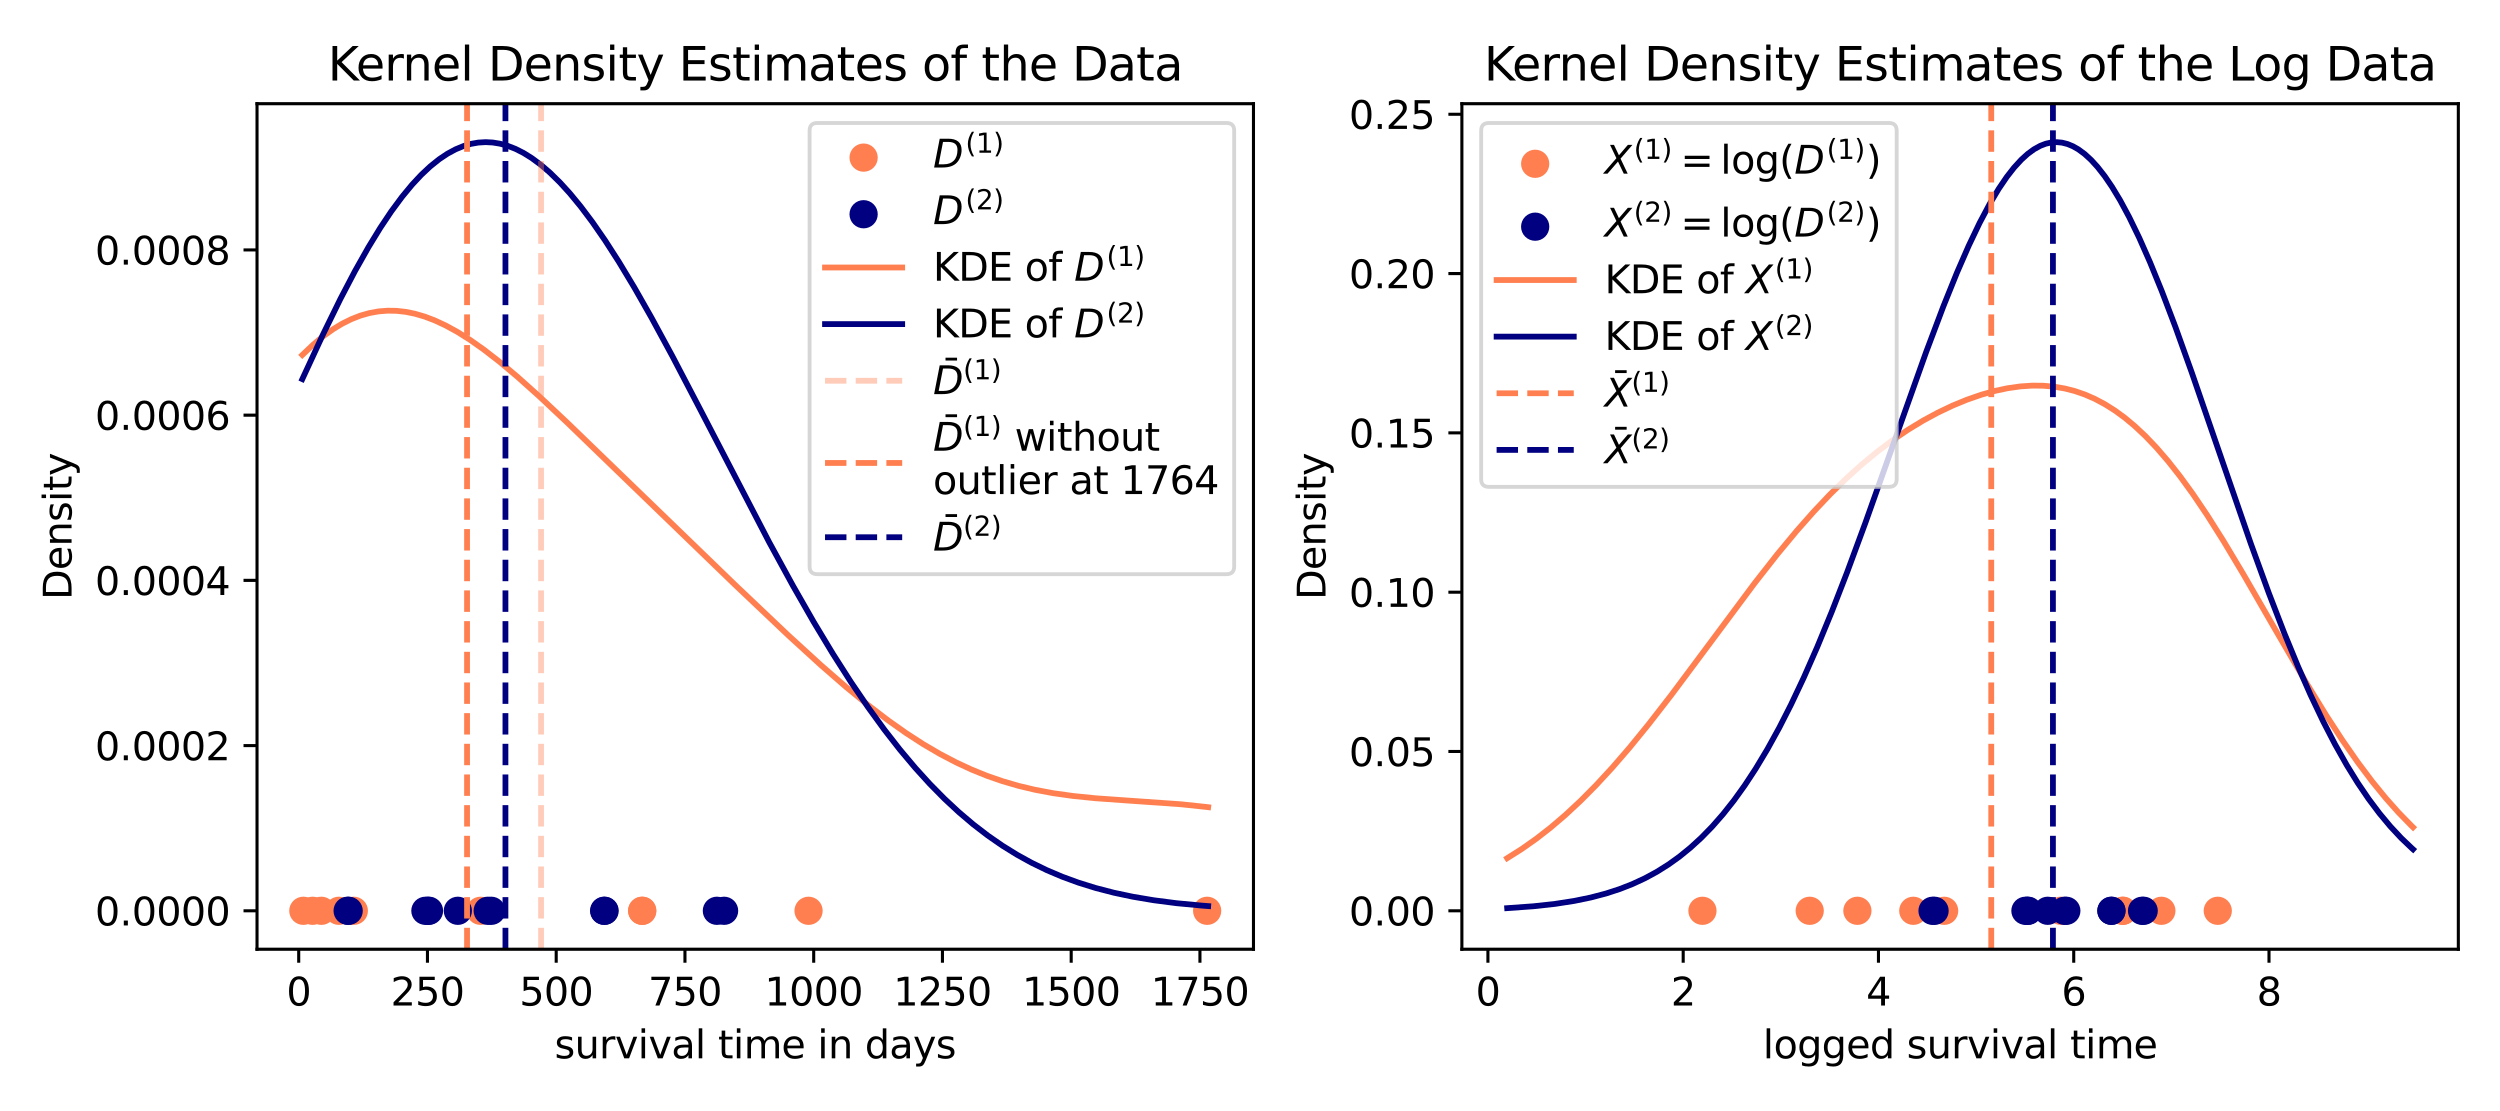<?xml version="1.0" encoding="utf-8" standalone="no"?>
<!DOCTYPE svg PUBLIC "-//W3C//DTD SVG 1.1//EN"
  "http://www.w3.org/Graphics/SVG/1.1/DTD/svg11.dtd">
<svg xmlns:xlink="http://www.w3.org/1999/xlink" width="648pt" height="288pt" viewBox="0 0 648 288" xmlns="http://www.w3.org/2000/svg" version="1.1">
 <defs>
  <style type="text/css">*{stroke-linejoin: round; stroke-linecap: butt}</style>
 </defs>
 <g id="figure_1">
  <g id="patch_1">
   <path d="M 0 288 
L 648 288 
L 648 0 
L 0 0 
z
" style="fill: #ffffff"/>
  </g>
  <g id="axes_1">
   <g id="patch_2">
    <path d="M 66.62 246.04 
L 324.9 246.04 
L 324.9 26.88 
L 66.62 26.88 
z
" style="fill: #ffffff"/>
   </g>
   <g id="PathCollection_1">
    <defs>
     <path id="mff975edbc4" d="M 0 3.162 
C 0.839 3.162 1.643 2.829 2.236 2.236 
C 2.829 1.643 3.162 0.839 3.162 0 
C 3.162 -0.839 2.829 -1.643 2.236 -2.236 
C 1.643 -2.829 0.839 -3.162 0 -3.162 
C -0.839 -3.162 -1.643 -2.829 -2.236 -2.236 
C -2.829 -1.643 -3.162 -0.839 -3.162 0 
C -3.162 0.839 -2.829 1.643 -2.236 2.236 
C -1.643 2.829 -0.839 3.162 0 3.162 
z
" style="stroke: #ff7f50"/>
    </defs>
    <g clip-path="url(#p55f54af05e)">
     <use xlink:href="#mff975edbc4" x="91.708" y="236.078" style="fill: #ff7f50; stroke: #ff7f50"/>
     <use xlink:href="#mff975edbc4" x="124.546" y="236.078" style="fill: #ff7f50; stroke: #ff7f50"/>
     <use xlink:href="#mff975edbc4" x="312.893" y="236.078" style="fill: #ff7f50; stroke: #ff7f50"/>
     <use xlink:href="#mff975edbc4" x="166.46" y="236.078" style="fill: #ff7f50; stroke: #ff7f50"/>
     <use xlink:href="#mff975edbc4" x="209.576" y="236.078" style="fill: #ff7f50; stroke: #ff7f50"/>
     <use xlink:href="#mff975edbc4" x="87.837" y="236.078" style="fill: #ff7f50; stroke: #ff7f50"/>
     <use xlink:href="#mff975edbc4" x="166.46" y="236.078" style="fill: #ff7f50; stroke: #ff7f50"/>
     <use xlink:href="#mff975edbc4" x="83.299" y="236.078" style="fill: #ff7f50; stroke: #ff7f50"/>
     <use xlink:href="#mff975edbc4" x="78.627" y="236.078" style="fill: #ff7f50; stroke: #ff7f50"/>
     <use xlink:href="#mff975edbc4" x="81.03" y="236.078" style="fill: #ff7f50; stroke: #ff7f50"/>
    </g>
   </g>
   <g id="PathCollection_2">
    <defs>
     <path id="m55a1bfccb7" d="M 0 3.162 
C 0.839 3.162 1.643 2.829 2.236 2.236 
C 2.829 1.643 3.162 0.839 3.162 0 
C 3.162 -0.839 2.829 -1.643 2.236 -2.236 
C 1.643 -2.829 0.839 -3.162 0 -3.162 
C -0.839 -3.162 -1.643 -2.829 -2.236 -2.236 
C -2.829 -1.643 -3.162 -0.839 -3.162 0 
C -3.162 0.839 -2.829 1.643 -2.236 2.236 
C -1.643 2.829 -0.839 3.162 0 3.162 
z
" style="stroke: #000080"/>
    </defs>
    <g clip-path="url(#p55f54af05e)">
     <use xlink:href="#m55a1bfccb7" x="127.349" y="236.078" style="fill: #000080; stroke: #000080"/>
     <use xlink:href="#m55a1bfccb7" x="111.197" y="236.078" style="fill: #000080; stroke: #000080"/>
     <use xlink:href="#m55a1bfccb7" x="185.815" y="236.078" style="fill: #000080; stroke: #000080"/>
     <use xlink:href="#m55a1bfccb7" x="110.263" y="236.078" style="fill: #000080; stroke: #000080"/>
     <use xlink:href="#m55a1bfccb7" x="90.107" y="236.078" style="fill: #000080; stroke: #000080"/>
     <use xlink:href="#m55a1bfccb7" x="126.415" y="236.078" style="fill: #000080; stroke: #000080"/>
     <use xlink:href="#m55a1bfccb7" x="110.93" y="236.078" style="fill: #000080; stroke: #000080"/>
     <use xlink:href="#m55a1bfccb7" x="118.672" y="236.078" style="fill: #000080; stroke: #000080"/>
     <use xlink:href="#m55a1bfccb7" x="156.716" y="236.078" style="fill: #000080; stroke: #000080"/>
     <use xlink:href="#m55a1bfccb7" x="187.684" y="236.078" style="fill: #000080; stroke: #000080"/>
     <use xlink:href="#m55a1bfccb7" x="156.582" y="236.078" style="fill: #000080; stroke: #000080"/>
     <use xlink:href="#m55a1bfccb7" x="90.374" y="236.078" style="fill: #000080; stroke: #000080"/>
    </g>
   </g>
   <g id="matplotlib.axis_1">
    <g id="xtick_1">
     <g id="line2d_1">
      <defs>
       <path id="m313bff20f0" d="M 0 0 
L 0 3.5 
" style="stroke: #000000; stroke-width: 0.8"/>
      </defs>
      <g>
       <use xlink:href="#m313bff20f0" x="77.426" y="246.04" style="stroke: #000000; stroke-width: 0.8"/>
      </g>
     </g>
     <g id="text_1">
      <!-- 0 -->
      <g transform="translate(74.244 260.638)scale(0.1 -0.1)">
       <defs>
        <path id="DejaVuSans-30" d="M 2034 4250 
Q 1547 4250 1301 3770 
Q 1056 3291 1056 2328 
Q 1056 1369 1301 889 
Q 1547 409 2034 409 
Q 2525 409 2770 889 
Q 3016 1369 3016 2328 
Q 3016 3291 2770 3770 
Q 2525 4250 2034 4250 
z
M 2034 4750 
Q 2819 4750 3233 4129 
Q 3647 3509 3647 2328 
Q 3647 1150 3233 529 
Q 2819 -91 2034 -91 
Q 1250 -91 836 529 
Q 422 1150 422 2328 
Q 422 3509 836 4129 
Q 1250 4750 2034 4750 
z
" transform="scale(0.016)"/>
       </defs>
       <use xlink:href="#DejaVuSans-30"/>
      </g>
     </g>
    </g>
    <g id="xtick_2">
     <g id="line2d_2">
      <g>
       <use xlink:href="#m313bff20f0" x="110.797" y="246.04" style="stroke: #000000; stroke-width: 0.8"/>
      </g>
     </g>
     <g id="text_2">
      <!-- 250 -->
      <g transform="translate(101.253 260.638)scale(0.1 -0.1)">
       <defs>
        <path id="DejaVuSans-32" d="M 1228 531 
L 3431 531 
L 3431 0 
L 469 0 
L 469 531 
Q 828 903 1448 1529 
Q 2069 2156 2228 2338 
Q 2531 2678 2651 2914 
Q 2772 3150 2772 3378 
Q 2772 3750 2511 3984 
Q 2250 4219 1831 4219 
Q 1534 4219 1204 4116 
Q 875 4013 500 3803 
L 500 4441 
Q 881 4594 1212 4672 
Q 1544 4750 1819 4750 
Q 2544 4750 2975 4387 
Q 3406 4025 3406 3419 
Q 3406 3131 3298 2873 
Q 3191 2616 2906 2266 
Q 2828 2175 2409 1742 
Q 1991 1309 1228 531 
z
" transform="scale(0.016)"/>
        <path id="DejaVuSans-35" d="M 691 4666 
L 3169 4666 
L 3169 4134 
L 1269 4134 
L 1269 2991 
Q 1406 3038 1543 3061 
Q 1681 3084 1819 3084 
Q 2600 3084 3056 2656 
Q 3513 2228 3513 1497 
Q 3513 744 3044 326 
Q 2575 -91 1722 -91 
Q 1428 -91 1123 -41 
Q 819 9 494 109 
L 494 744 
Q 775 591 1075 516 
Q 1375 441 1709 441 
Q 2250 441 2565 725 
Q 2881 1009 2881 1497 
Q 2881 1984 2565 2268 
Q 2250 2553 1709 2553 
Q 1456 2553 1204 2497 
Q 953 2441 691 2322 
L 691 4666 
z
" transform="scale(0.016)"/>
       </defs>
       <use xlink:href="#DejaVuSans-32"/>
       <use xlink:href="#DejaVuSans-35" x="63.623"/>
       <use xlink:href="#DejaVuSans-30" x="127.246"/>
      </g>
     </g>
    </g>
    <g id="xtick_3">
     <g id="line2d_3">
      <g>
       <use xlink:href="#m313bff20f0" x="144.168" y="246.04" style="stroke: #000000; stroke-width: 0.8"/>
      </g>
     </g>
     <g id="text_3">
      <!-- 500 -->
      <g transform="translate(134.624 260.638)scale(0.1 -0.1)">
       <use xlink:href="#DejaVuSans-35"/>
       <use xlink:href="#DejaVuSans-30" x="63.623"/>
       <use xlink:href="#DejaVuSans-30" x="127.246"/>
      </g>
     </g>
    </g>
    <g id="xtick_4">
     <g id="line2d_4">
      <g>
       <use xlink:href="#m313bff20f0" x="177.539" y="246.04" style="stroke: #000000; stroke-width: 0.8"/>
      </g>
     </g>
     <g id="text_4">
      <!-- 750 -->
      <g transform="translate(167.996 260.638)scale(0.1 -0.1)">
       <defs>
        <path id="DejaVuSans-37" d="M 525 4666 
L 3525 4666 
L 3525 4397 
L 1831 0 
L 1172 0 
L 2766 4134 
L 525 4134 
L 525 4666 
z
" transform="scale(0.016)"/>
       </defs>
       <use xlink:href="#DejaVuSans-37"/>
       <use xlink:href="#DejaVuSans-35" x="63.623"/>
       <use xlink:href="#DejaVuSans-30" x="127.246"/>
      </g>
     </g>
    </g>
    <g id="xtick_5">
     <g id="line2d_5">
      <g>
       <use xlink:href="#m313bff20f0" x="210.911" y="246.04" style="stroke: #000000; stroke-width: 0.8"/>
      </g>
     </g>
     <g id="text_5">
      <!-- 1000 -->
      <g transform="translate(198.186 260.638)scale(0.1 -0.1)">
       <defs>
        <path id="DejaVuSans-31" d="M 794 531 
L 1825 531 
L 1825 4091 
L 703 3866 
L 703 4441 
L 1819 4666 
L 2450 4666 
L 2450 531 
L 3481 531 
L 3481 0 
L 794 0 
L 794 531 
z
" transform="scale(0.016)"/>
       </defs>
       <use xlink:href="#DejaVuSans-31"/>
       <use xlink:href="#DejaVuSans-30" x="63.623"/>
       <use xlink:href="#DejaVuSans-30" x="127.246"/>
       <use xlink:href="#DejaVuSans-30" x="190.869"/>
      </g>
     </g>
    </g>
    <g id="xtick_6">
     <g id="line2d_6">
      <g>
       <use xlink:href="#m313bff20f0" x="244.282" y="246.04" style="stroke: #000000; stroke-width: 0.8"/>
      </g>
     </g>
     <g id="text_6">
      <!-- 1250 -->
      <g transform="translate(231.557 260.638)scale(0.1 -0.1)">
       <use xlink:href="#DejaVuSans-31"/>
       <use xlink:href="#DejaVuSans-32" x="63.623"/>
       <use xlink:href="#DejaVuSans-35" x="127.246"/>
       <use xlink:href="#DejaVuSans-30" x="190.869"/>
      </g>
     </g>
    </g>
    <g id="xtick_7">
     <g id="line2d_7">
      <g>
       <use xlink:href="#m313bff20f0" x="277.653" y="246.04" style="stroke: #000000; stroke-width: 0.8"/>
      </g>
     </g>
     <g id="text_7">
      <!-- 1500 -->
      <g transform="translate(264.928 260.638)scale(0.1 -0.1)">
       <use xlink:href="#DejaVuSans-31"/>
       <use xlink:href="#DejaVuSans-35" x="63.623"/>
       <use xlink:href="#DejaVuSans-30" x="127.246"/>
       <use xlink:href="#DejaVuSans-30" x="190.869"/>
      </g>
     </g>
    </g>
    <g id="xtick_8">
     <g id="line2d_8">
      <g>
       <use xlink:href="#m313bff20f0" x="311.024" y="246.04" style="stroke: #000000; stroke-width: 0.8"/>
      </g>
     </g>
     <g id="text_8">
      <!-- 1750 -->
      <g transform="translate(298.299 260.638)scale(0.1 -0.1)">
       <use xlink:href="#DejaVuSans-31"/>
       <use xlink:href="#DejaVuSans-37" x="63.623"/>
       <use xlink:href="#DejaVuSans-35" x="127.246"/>
       <use xlink:href="#DejaVuSans-30" x="190.869"/>
      </g>
     </g>
    </g>
    <g id="text_9">
     <!-- survival time in days -->
     <g transform="translate(143.747 274.317)scale(0.1 -0.1)">
      <defs>
       <path id="DejaVuSans-73" d="M 2834 3397 
L 2834 2853 
Q 2591 2978 2328 3040 
Q 2066 3103 1784 3103 
Q 1356 3103 1142 2972 
Q 928 2841 928 2578 
Q 928 2378 1081 2264 
Q 1234 2150 1697 2047 
L 1894 2003 
Q 2506 1872 2764 1633 
Q 3022 1394 3022 966 
Q 3022 478 2636 193 
Q 2250 -91 1575 -91 
Q 1294 -91 989 -36 
Q 684 19 347 128 
L 347 722 
Q 666 556 975 473 
Q 1284 391 1588 391 
Q 1994 391 2212 530 
Q 2431 669 2431 922 
Q 2431 1156 2273 1281 
Q 2116 1406 1581 1522 
L 1381 1569 
Q 847 1681 609 1914 
Q 372 2147 372 2553 
Q 372 3047 722 3315 
Q 1072 3584 1716 3584 
Q 2034 3584 2315 3537 
Q 2597 3491 2834 3397 
z
" transform="scale(0.016)"/>
       <path id="DejaVuSans-75" d="M 544 1381 
L 544 3500 
L 1119 3500 
L 1119 1403 
Q 1119 906 1312 657 
Q 1506 409 1894 409 
Q 2359 409 2629 706 
Q 2900 1003 2900 1516 
L 2900 3500 
L 3475 3500 
L 3475 0 
L 2900 0 
L 2900 538 
Q 2691 219 2414 64 
Q 2138 -91 1772 -91 
Q 1169 -91 856 284 
Q 544 659 544 1381 
z
M 1991 3584 
L 1991 3584 
z
" transform="scale(0.016)"/>
       <path id="DejaVuSans-72" d="M 2631 2963 
Q 2534 3019 2420 3045 
Q 2306 3072 2169 3072 
Q 1681 3072 1420 2755 
Q 1159 2438 1159 1844 
L 1159 0 
L 581 0 
L 581 3500 
L 1159 3500 
L 1159 2956 
Q 1341 3275 1631 3429 
Q 1922 3584 2338 3584 
Q 2397 3584 2469 3576 
Q 2541 3569 2628 3553 
L 2631 2963 
z
" transform="scale(0.016)"/>
       <path id="DejaVuSans-76" d="M 191 3500 
L 800 3500 
L 1894 563 
L 2988 3500 
L 3597 3500 
L 2284 0 
L 1503 0 
L 191 3500 
z
" transform="scale(0.016)"/>
       <path id="DejaVuSans-69" d="M 603 3500 
L 1178 3500 
L 1178 0 
L 603 0 
L 603 3500 
z
M 603 4863 
L 1178 4863 
L 1178 4134 
L 603 4134 
L 603 4863 
z
" transform="scale(0.016)"/>
       <path id="DejaVuSans-61" d="M 2194 1759 
Q 1497 1759 1228 1600 
Q 959 1441 959 1056 
Q 959 750 1161 570 
Q 1363 391 1709 391 
Q 2188 391 2477 730 
Q 2766 1069 2766 1631 
L 2766 1759 
L 2194 1759 
z
M 3341 1997 
L 3341 0 
L 2766 0 
L 2766 531 
Q 2569 213 2275 61 
Q 1981 -91 1556 -91 
Q 1019 -91 701 211 
Q 384 513 384 1019 
Q 384 1609 779 1909 
Q 1175 2209 1959 2209 
L 2766 2209 
L 2766 2266 
Q 2766 2663 2505 2880 
Q 2244 3097 1772 3097 
Q 1472 3097 1187 3025 
Q 903 2953 641 2809 
L 641 3341 
Q 956 3463 1253 3523 
Q 1550 3584 1831 3584 
Q 2591 3584 2966 3190 
Q 3341 2797 3341 1997 
z
" transform="scale(0.016)"/>
       <path id="DejaVuSans-6c" d="M 603 4863 
L 1178 4863 
L 1178 0 
L 603 0 
L 603 4863 
z
" transform="scale(0.016)"/>
       <path id="DejaVuSans-20" transform="scale(0.016)"/>
       <path id="DejaVuSans-74" d="M 1172 4494 
L 1172 3500 
L 2356 3500 
L 2356 3053 
L 1172 3053 
L 1172 1153 
Q 1172 725 1289 603 
Q 1406 481 1766 481 
L 2356 481 
L 2356 0 
L 1766 0 
Q 1100 0 847 248 
Q 594 497 594 1153 
L 594 3053 
L 172 3053 
L 172 3500 
L 594 3500 
L 594 4494 
L 1172 4494 
z
" transform="scale(0.016)"/>
       <path id="DejaVuSans-6d" d="M 3328 2828 
Q 3544 3216 3844 3400 
Q 4144 3584 4550 3584 
Q 5097 3584 5394 3201 
Q 5691 2819 5691 2113 
L 5691 0 
L 5113 0 
L 5113 2094 
Q 5113 2597 4934 2840 
Q 4756 3084 4391 3084 
Q 3944 3084 3684 2787 
Q 3425 2491 3425 1978 
L 3425 0 
L 2847 0 
L 2847 2094 
Q 2847 2600 2669 2842 
Q 2491 3084 2119 3084 
Q 1678 3084 1418 2786 
Q 1159 2488 1159 1978 
L 1159 0 
L 581 0 
L 581 3500 
L 1159 3500 
L 1159 2956 
Q 1356 3278 1631 3431 
Q 1906 3584 2284 3584 
Q 2666 3584 2933 3390 
Q 3200 3197 3328 2828 
z
" transform="scale(0.016)"/>
       <path id="DejaVuSans-65" d="M 3597 1894 
L 3597 1613 
L 953 1613 
Q 991 1019 1311 708 
Q 1631 397 2203 397 
Q 2534 397 2845 478 
Q 3156 559 3463 722 
L 3463 178 
Q 3153 47 2828 -22 
Q 2503 -91 2169 -91 
Q 1331 -91 842 396 
Q 353 884 353 1716 
Q 353 2575 817 3079 
Q 1281 3584 2069 3584 
Q 2775 3584 3186 3129 
Q 3597 2675 3597 1894 
z
M 3022 2063 
Q 3016 2534 2758 2815 
Q 2500 3097 2075 3097 
Q 1594 3097 1305 2825 
Q 1016 2553 972 2059 
L 3022 2063 
z
" transform="scale(0.016)"/>
       <path id="DejaVuSans-6e" d="M 3513 2113 
L 3513 0 
L 2938 0 
L 2938 2094 
Q 2938 2591 2744 2837 
Q 2550 3084 2163 3084 
Q 1697 3084 1428 2787 
Q 1159 2491 1159 1978 
L 1159 0 
L 581 0 
L 581 3500 
L 1159 3500 
L 1159 2956 
Q 1366 3272 1645 3428 
Q 1925 3584 2291 3584 
Q 2894 3584 3203 3211 
Q 3513 2838 3513 2113 
z
" transform="scale(0.016)"/>
       <path id="DejaVuSans-64" d="M 2906 2969 
L 2906 4863 
L 3481 4863 
L 3481 0 
L 2906 0 
L 2906 525 
Q 2725 213 2448 61 
Q 2172 -91 1784 -91 
Q 1150 -91 751 415 
Q 353 922 353 1747 
Q 353 2572 751 3078 
Q 1150 3584 1784 3584 
Q 2172 3584 2448 3432 
Q 2725 3281 2906 2969 
z
M 947 1747 
Q 947 1113 1208 752 
Q 1469 391 1925 391 
Q 2381 391 2643 752 
Q 2906 1113 2906 1747 
Q 2906 2381 2643 2742 
Q 2381 3103 1925 3103 
Q 1469 3103 1208 2742 
Q 947 2381 947 1747 
z
" transform="scale(0.016)"/>
       <path id="DejaVuSans-79" d="M 2059 -325 
Q 1816 -950 1584 -1140 
Q 1353 -1331 966 -1331 
L 506 -1331 
L 506 -850 
L 844 -850 
Q 1081 -850 1212 -737 
Q 1344 -625 1503 -206 
L 1606 56 
L 191 3500 
L 800 3500 
L 1894 763 
L 2988 3500 
L 3597 3500 
L 2059 -325 
z
" transform="scale(0.016)"/>
      </defs>
      <use xlink:href="#DejaVuSans-73"/>
      <use xlink:href="#DejaVuSans-75" x="52.1"/>
      <use xlink:href="#DejaVuSans-72" x="115.479"/>
      <use xlink:href="#DejaVuSans-76" x="156.592"/>
      <use xlink:href="#DejaVuSans-69" x="215.771"/>
      <use xlink:href="#DejaVuSans-76" x="243.555"/>
      <use xlink:href="#DejaVuSans-61" x="302.734"/>
      <use xlink:href="#DejaVuSans-6c" x="364.014"/>
      <use xlink:href="#DejaVuSans-20" x="391.797"/>
      <use xlink:href="#DejaVuSans-74" x="423.584"/>
      <use xlink:href="#DejaVuSans-69" x="462.793"/>
      <use xlink:href="#DejaVuSans-6d" x="490.576"/>
      <use xlink:href="#DejaVuSans-65" x="587.988"/>
      <use xlink:href="#DejaVuSans-20" x="649.512"/>
      <use xlink:href="#DejaVuSans-69" x="681.299"/>
      <use xlink:href="#DejaVuSans-6e" x="709.082"/>
      <use xlink:href="#DejaVuSans-20" x="772.461"/>
      <use xlink:href="#DejaVuSans-64" x="804.248"/>
      <use xlink:href="#DejaVuSans-61" x="867.725"/>
      <use xlink:href="#DejaVuSans-79" x="929.004"/>
      <use xlink:href="#DejaVuSans-73" x="988.184"/>
     </g>
    </g>
   </g>
   <g id="matplotlib.axis_2">
    <g id="ytick_1">
     <g id="line2d_9">
      <defs>
       <path id="m8ca4d3e4c8" d="M 0 0 
L -3.5 0 
" style="stroke: #000000; stroke-width: 0.8"/>
      </defs>
      <g>
       <use xlink:href="#m8ca4d3e4c8" x="66.62" y="236.078" style="stroke: #000000; stroke-width: 0.8"/>
      </g>
     </g>
     <g id="text_10">
      <!-- 0.0000 -->
      <g transform="translate(24.629 239.877)scale(0.1 -0.1)">
       <defs>
        <path id="DejaVuSans-2e" d="M 684 794 
L 1344 794 
L 1344 0 
L 684 0 
L 684 794 
z
" transform="scale(0.016)"/>
       </defs>
       <use xlink:href="#DejaVuSans-30"/>
       <use xlink:href="#DejaVuSans-2e" x="63.623"/>
       <use xlink:href="#DejaVuSans-30" x="95.41"/>
       <use xlink:href="#DejaVuSans-30" x="159.033"/>
       <use xlink:href="#DejaVuSans-30" x="222.656"/>
       <use xlink:href="#DejaVuSans-30" x="286.279"/>
      </g>
     </g>
    </g>
    <g id="ytick_2">
     <g id="line2d_10">
      <g>
       <use xlink:href="#m8ca4d3e4c8" x="66.62" y="193.256" style="stroke: #000000; stroke-width: 0.8"/>
      </g>
     </g>
     <g id="text_11">
      <!-- 0.0002 -->
      <g transform="translate(24.629 197.055)scale(0.1 -0.1)">
       <use xlink:href="#DejaVuSans-30"/>
       <use xlink:href="#DejaVuSans-2e" x="63.623"/>
       <use xlink:href="#DejaVuSans-30" x="95.41"/>
       <use xlink:href="#DejaVuSans-30" x="159.033"/>
       <use xlink:href="#DejaVuSans-30" x="222.656"/>
       <use xlink:href="#DejaVuSans-32" x="286.279"/>
      </g>
     </g>
    </g>
    <g id="ytick_3">
     <g id="line2d_11">
      <g>
       <use xlink:href="#m8ca4d3e4c8" x="66.62" y="150.433" style="stroke: #000000; stroke-width: 0.8"/>
      </g>
     </g>
     <g id="text_12">
      <!-- 0.0004 -->
      <g transform="translate(24.629 154.232)scale(0.1 -0.1)">
       <defs>
        <path id="DejaVuSans-34" d="M 2419 4116 
L 825 1625 
L 2419 1625 
L 2419 4116 
z
M 2253 4666 
L 3047 4666 
L 3047 1625 
L 3713 1625 
L 3713 1100 
L 3047 1100 
L 3047 0 
L 2419 0 
L 2419 1100 
L 313 1100 
L 313 1709 
L 2253 4666 
z
" transform="scale(0.016)"/>
       </defs>
       <use xlink:href="#DejaVuSans-30"/>
       <use xlink:href="#DejaVuSans-2e" x="63.623"/>
       <use xlink:href="#DejaVuSans-30" x="95.41"/>
       <use xlink:href="#DejaVuSans-30" x="159.033"/>
       <use xlink:href="#DejaVuSans-30" x="222.656"/>
       <use xlink:href="#DejaVuSans-34" x="286.279"/>
      </g>
     </g>
    </g>
    <g id="ytick_4">
     <g id="line2d_12">
      <g>
       <use xlink:href="#m8ca4d3e4c8" x="66.62" y="107.61" style="stroke: #000000; stroke-width: 0.8"/>
      </g>
     </g>
     <g id="text_13">
      <!-- 0.0006 -->
      <g transform="translate(24.629 111.41)scale(0.1 -0.1)">
       <defs>
        <path id="DejaVuSans-36" d="M 2113 2584 
Q 1688 2584 1439 2293 
Q 1191 2003 1191 1497 
Q 1191 994 1439 701 
Q 1688 409 2113 409 
Q 2538 409 2786 701 
Q 3034 994 3034 1497 
Q 3034 2003 2786 2293 
Q 2538 2584 2113 2584 
z
M 3366 4563 
L 3366 3988 
Q 3128 4100 2886 4159 
Q 2644 4219 2406 4219 
Q 1781 4219 1451 3797 
Q 1122 3375 1075 2522 
Q 1259 2794 1537 2939 
Q 1816 3084 2150 3084 
Q 2853 3084 3261 2657 
Q 3669 2231 3669 1497 
Q 3669 778 3244 343 
Q 2819 -91 2113 -91 
Q 1303 -91 875 529 
Q 447 1150 447 2328 
Q 447 3434 972 4092 
Q 1497 4750 2381 4750 
Q 2619 4750 2861 4703 
Q 3103 4656 3366 4563 
z
" transform="scale(0.016)"/>
       </defs>
       <use xlink:href="#DejaVuSans-30"/>
       <use xlink:href="#DejaVuSans-2e" x="63.623"/>
       <use xlink:href="#DejaVuSans-30" x="95.41"/>
       <use xlink:href="#DejaVuSans-30" x="159.033"/>
       <use xlink:href="#DejaVuSans-30" x="222.656"/>
       <use xlink:href="#DejaVuSans-36" x="286.279"/>
      </g>
     </g>
    </g>
    <g id="ytick_5">
     <g id="line2d_13">
      <g>
       <use xlink:href="#m8ca4d3e4c8" x="66.62" y="64.788" style="stroke: #000000; stroke-width: 0.8"/>
      </g>
     </g>
     <g id="text_14">
      <!-- 0.0008 -->
      <g transform="translate(24.629 68.587)scale(0.1 -0.1)">
       <defs>
        <path id="DejaVuSans-38" d="M 2034 2216 
Q 1584 2216 1326 1975 
Q 1069 1734 1069 1313 
Q 1069 891 1326 650 
Q 1584 409 2034 409 
Q 2484 409 2743 651 
Q 3003 894 3003 1313 
Q 3003 1734 2745 1975 
Q 2488 2216 2034 2216 
z
M 1403 2484 
Q 997 2584 770 2862 
Q 544 3141 544 3541 
Q 544 4100 942 4425 
Q 1341 4750 2034 4750 
Q 2731 4750 3128 4425 
Q 3525 4100 3525 3541 
Q 3525 3141 3298 2862 
Q 3072 2584 2669 2484 
Q 3125 2378 3379 2068 
Q 3634 1759 3634 1313 
Q 3634 634 3220 271 
Q 2806 -91 2034 -91 
Q 1263 -91 848 271 
Q 434 634 434 1313 
Q 434 1759 690 2068 
Q 947 2378 1403 2484 
z
M 1172 3481 
Q 1172 3119 1398 2916 
Q 1625 2713 2034 2713 
Q 2441 2713 2670 2916 
Q 2900 3119 2900 3481 
Q 2900 3844 2670 4047 
Q 2441 4250 2034 4250 
Q 1625 4250 1398 4047 
Q 1172 3844 1172 3481 
z
" transform="scale(0.016)"/>
       </defs>
       <use xlink:href="#DejaVuSans-30"/>
       <use xlink:href="#DejaVuSans-2e" x="63.623"/>
       <use xlink:href="#DejaVuSans-30" x="95.41"/>
       <use xlink:href="#DejaVuSans-30" x="159.033"/>
       <use xlink:href="#DejaVuSans-30" x="222.656"/>
       <use xlink:href="#DejaVuSans-38" x="286.279"/>
      </g>
     </g>
    </g>
    <g id="text_15">
     <!-- Density -->
     <g transform="translate(18.55 155.469)rotate(-90)scale(0.1 -0.1)">
      <defs>
       <path id="DejaVuSans-44" d="M 1259 4147 
L 1259 519 
L 2022 519 
Q 2988 519 3436 956 
Q 3884 1394 3884 2338 
Q 3884 3275 3436 3711 
Q 2988 4147 2022 4147 
L 1259 4147 
z
M 628 4666 
L 1925 4666 
Q 3281 4666 3915 4102 
Q 4550 3538 4550 2338 
Q 4550 1131 3912 565 
Q 3275 0 1925 0 
L 628 0 
L 628 4666 
z
" transform="scale(0.016)"/>
      </defs>
      <use xlink:href="#DejaVuSans-44"/>
      <use xlink:href="#DejaVuSans-65" x="77.002"/>
      <use xlink:href="#DejaVuSans-6e" x="138.525"/>
      <use xlink:href="#DejaVuSans-73" x="201.904"/>
      <use xlink:href="#DejaVuSans-69" x="254.004"/>
      <use xlink:href="#DejaVuSans-74" x="281.787"/>
      <use xlink:href="#DejaVuSans-79" x="320.996"/>
     </g>
    </g>
   </g>
   <g id="line2d_14">
    <path d="M 78.36 92.008 
L 81.18 89.323 
L 83.766 87.169 
L 86.351 85.317 
L 88.702 83.896 
L 91.052 82.728 
L 93.402 81.811 
L 95.753 81.142 
L 98.103 80.717 
L 100.453 80.529 
L 102.804 80.571 
L 105.154 80.835 
L 107.504 81.31 
L 110.09 82.063 
L 112.675 83.044 
L 115.496 84.353 
L 118.551 86.028 
L 121.841 88.097 
L 125.367 90.581 
L 129.363 93.675 
L 134.063 97.618 
L 139.704 102.667 
L 146.99 109.508 
L 160.152 122.232 
L 190.472 151.537 
L 204.339 164.691 
L 212.8 172.421 
L 219.381 178.141 
L 225.022 182.762 
L 230.193 186.713 
L 234.893 190.033 
L 239.359 192.92 
L 243.59 195.398 
L 247.82 197.616 
L 251.816 199.468 
L 255.811 201.085 
L 259.807 202.473 
L 264.038 203.705 
L 268.268 204.71 
L 272.969 205.592 
L 278.14 206.319 
L 284.016 206.912 
L 292.242 207.496 
L 306.109 208.467 
L 312.925 209.193 
L 313.16 209.223 
L 313.16 209.223 
" clip-path="url(#p55f54af05e)" style="fill: none; stroke: #ff7f50; stroke-width: 1.5; stroke-linecap: square"/>
   </g>
   <g id="line2d_15">
    <path d="M 78.36 98.265 
L 83.766 86.595 
L 88.231 77.483 
L 91.992 70.297 
L 95.518 64.044 
L 98.573 59.053 
L 101.393 54.834 
L 104.214 51.015 
L 106.799 47.884 
L 109.15 45.359 
L 111.5 43.15 
L 113.85 41.266 
L 115.966 39.851 
L 118.081 38.707 
L 120.196 37.835 
L 122.077 37.289 
L 123.957 36.958 
L 125.837 36.842 
L 127.717 36.938 
L 129.598 37.245 
L 131.478 37.758 
L 133.593 38.579 
L 135.709 39.652 
L 137.824 40.968 
L 140.174 42.709 
L 142.525 44.73 
L 145.11 47.263 
L 147.695 50.102 
L 150.516 53.527 
L 153.571 57.593 
L 156.862 62.35 
L 160.387 67.832 
L 164.383 74.463 
L 168.848 82.308 
L 174.254 92.271 
L 181.54 106.211 
L 199.403 140.595 
L 205.514 151.785 
L 210.92 161.234 
L 215.855 169.422 
L 220.556 176.783 
L 225.022 183.348 
L 229.252 189.165 
L 233.248 194.288 
L 237.244 199.044 
L 241.004 203.184 
L 244.765 207.002 
L 248.525 210.501 
L 252.286 213.692 
L 256.046 216.583 
L 259.807 219.188 
L 263.568 221.521 
L 267.328 223.598 
L 271.324 225.543 
L 275.319 227.24 
L 279.55 228.789 
L 284.016 230.176 
L 288.716 231.393 
L 293.652 232.436 
L 299.058 233.346 
L 304.934 234.106 
L 311.515 234.732 
L 313.16 234.858 
L 313.16 234.858 
" clip-path="url(#p55f54af05e)" style="fill: none; stroke: #000080; stroke-width: 1.5; stroke-linecap: square"/>
   </g>
   <g id="line2d_16">
    <path d="M 140.244 246.04 
L 140.244 26.88 
" clip-path="url(#p55f54af05e)" style="fill: none; stroke-dasharray: 5.55,2.4; stroke-dashoffset: 0; stroke: #ff7f50; stroke-opacity: 0.4; stroke-width: 1.5"/>
   </g>
   <g id="line2d_17">
    <path d="M 121.06 246.04 
L 121.06 26.88 
" clip-path="url(#p55f54af05e)" style="fill: none; stroke-dasharray: 5.55,2.4; stroke-dashoffset: 0; stroke: #ff7f50; stroke-width: 1.5"/>
   </g>
   <g id="line2d_18">
    <path d="M 131.009 246.04 
L 131.009 26.88 
" clip-path="url(#p55f54af05e)" style="fill: none; stroke-dasharray: 5.55,2.4; stroke-dashoffset: 0; stroke: #000080; stroke-width: 1.5"/>
   </g>
   <g id="patch_3">
    <path d="M 66.62 246.04 
L 66.62 26.88 
" style="fill: none; stroke: #000000; stroke-width: 0.8; stroke-linejoin: miter; stroke-linecap: square"/>
   </g>
   <g id="patch_4">
    <path d="M 324.9 246.04 
L 324.9 26.88 
" style="fill: none; stroke: #000000; stroke-width: 0.8; stroke-linejoin: miter; stroke-linecap: square"/>
   </g>
   <g id="patch_5">
    <path d="M 66.62 246.04 
L 324.9 246.04 
" style="fill: none; stroke: #000000; stroke-width: 0.8; stroke-linejoin: miter; stroke-linecap: square"/>
   </g>
   <g id="patch_6">
    <path d="M 66.62 26.88 
L 324.9 26.88 
" style="fill: none; stroke: #000000; stroke-width: 0.8; stroke-linejoin: miter; stroke-linecap: square"/>
   </g>
   <g id="text_16">
    <!-- Kernel Density Estimates of the Data -->
    <g transform="translate(84.983 20.88)scale(0.12 -0.12)">
     <defs>
      <path id="DejaVuSans-4b" d="M 628 4666 
L 1259 4666 
L 1259 2694 
L 3353 4666 
L 4166 4666 
L 1850 2491 
L 4331 0 
L 3500 0 
L 1259 2247 
L 1259 0 
L 628 0 
L 628 4666 
z
" transform="scale(0.016)"/>
      <path id="DejaVuSans-45" d="M 628 4666 
L 3578 4666 
L 3578 4134 
L 1259 4134 
L 1259 2753 
L 3481 2753 
L 3481 2222 
L 1259 2222 
L 1259 531 
L 3634 531 
L 3634 0 
L 628 0 
L 628 4666 
z
" transform="scale(0.016)"/>
      <path id="DejaVuSans-6f" d="M 1959 3097 
Q 1497 3097 1228 2736 
Q 959 2375 959 1747 
Q 959 1119 1226 758 
Q 1494 397 1959 397 
Q 2419 397 2687 759 
Q 2956 1122 2956 1747 
Q 2956 2369 2687 2733 
Q 2419 3097 1959 3097 
z
M 1959 3584 
Q 2709 3584 3137 3096 
Q 3566 2609 3566 1747 
Q 3566 888 3137 398 
Q 2709 -91 1959 -91 
Q 1206 -91 779 398 
Q 353 888 353 1747 
Q 353 2609 779 3096 
Q 1206 3584 1959 3584 
z
" transform="scale(0.016)"/>
      <path id="DejaVuSans-66" d="M 2375 4863 
L 2375 4384 
L 1825 4384 
Q 1516 4384 1395 4259 
Q 1275 4134 1275 3809 
L 1275 3500 
L 2222 3500 
L 2222 3053 
L 1275 3053 
L 1275 0 
L 697 0 
L 697 3053 
L 147 3053 
L 147 3500 
L 697 3500 
L 697 3744 
Q 697 4328 969 4595 
Q 1241 4863 1831 4863 
L 2375 4863 
z
" transform="scale(0.016)"/>
      <path id="DejaVuSans-68" d="M 3513 2113 
L 3513 0 
L 2938 0 
L 2938 2094 
Q 2938 2591 2744 2837 
Q 2550 3084 2163 3084 
Q 1697 3084 1428 2787 
Q 1159 2491 1159 1978 
L 1159 0 
L 581 0 
L 581 4863 
L 1159 4863 
L 1159 2956 
Q 1366 3272 1645 3428 
Q 1925 3584 2291 3584 
Q 2894 3584 3203 3211 
Q 3513 2838 3513 2113 
z
" transform="scale(0.016)"/>
     </defs>
     <use xlink:href="#DejaVuSans-4b"/>
     <use xlink:href="#DejaVuSans-65" x="60.576"/>
     <use xlink:href="#DejaVuSans-72" x="122.1"/>
     <use xlink:href="#DejaVuSans-6e" x="161.463"/>
     <use xlink:href="#DejaVuSans-65" x="224.842"/>
     <use xlink:href="#DejaVuSans-6c" x="286.365"/>
     <use xlink:href="#DejaVuSans-20" x="314.148"/>
     <use xlink:href="#DejaVuSans-44" x="345.936"/>
     <use xlink:href="#DejaVuSans-65" x="422.938"/>
     <use xlink:href="#DejaVuSans-6e" x="484.461"/>
     <use xlink:href="#DejaVuSans-73" x="547.84"/>
     <use xlink:href="#DejaVuSans-69" x="599.939"/>
     <use xlink:href="#DejaVuSans-74" x="627.723"/>
     <use xlink:href="#DejaVuSans-79" x="666.932"/>
     <use xlink:href="#DejaVuSans-20" x="726.111"/>
     <use xlink:href="#DejaVuSans-45" x="757.898"/>
     <use xlink:href="#DejaVuSans-73" x="821.082"/>
     <use xlink:href="#DejaVuSans-74" x="873.182"/>
     <use xlink:href="#DejaVuSans-69" x="912.391"/>
     <use xlink:href="#DejaVuSans-6d" x="940.174"/>
     <use xlink:href="#DejaVuSans-61" x="1037.586"/>
     <use xlink:href="#DejaVuSans-74" x="1098.865"/>
     <use xlink:href="#DejaVuSans-65" x="1138.074"/>
     <use xlink:href="#DejaVuSans-73" x="1199.598"/>
     <use xlink:href="#DejaVuSans-20" x="1251.697"/>
     <use xlink:href="#DejaVuSans-6f" x="1283.484"/>
     <use xlink:href="#DejaVuSans-66" x="1344.666"/>
     <use xlink:href="#DejaVuSans-20" x="1379.871"/>
     <use xlink:href="#DejaVuSans-74" x="1411.658"/>
     <use xlink:href="#DejaVuSans-68" x="1450.867"/>
     <use xlink:href="#DejaVuSans-65" x="1514.246"/>
     <use xlink:href="#DejaVuSans-20" x="1575.77"/>
     <use xlink:href="#DejaVuSans-44" x="1607.557"/>
     <use xlink:href="#DejaVuSans-61" x="1684.559"/>
     <use xlink:href="#DejaVuSans-74" x="1745.838"/>
     <use xlink:href="#DejaVuSans-61" x="1785.047"/>
    </g>
   </g>
   <g id="legend_1">
    <g id="patch_7">
     <path d="M 211.848 148.825 
L 317.9 148.825 
Q 319.9 148.825 319.9 146.825 
L 319.9 33.88 
Q 319.9 31.88 317.9 31.88 
L 211.848 31.88 
Q 209.848 31.88 209.848 33.88 
L 209.848 146.825 
Q 209.848 148.825 211.848 148.825 
z
" style="fill: #ffffff; opacity: 0.8; stroke: #cccccc; stroke-linejoin: miter"/>
    </g>
    <g id="PathCollection_3">
     <g>
      <use xlink:href="#mff975edbc4" x="223.848" y="40.853" style="fill: #ff7f50; stroke: #ff7f50"/>
     </g>
    </g>
    <g id="text_17">
     <!-- $D^{(1)}$ -->
     <g transform="translate(241.848 43.478)scale(0.1 -0.1)">
      <defs>
       <path id="DejaVuSans-Oblique-44" d="M 1081 4666 
L 2438 4666 
Q 3519 4666 4070 4208 
Q 4622 3750 4622 2847 
Q 4622 2250 4412 1698 
Q 4203 1147 3834 769 
Q 3463 381 2891 190 
Q 2319 0 1538 0 
L 172 0 
L 1081 4666 
z
M 1613 4147 
L 909 519 
L 1734 519 
Q 2794 519 3375 1128 
Q 3956 1738 3956 2847 
Q 3956 3519 3581 3833 
Q 3206 4147 2406 4147 
L 1613 4147 
z
" transform="scale(0.016)"/>
       <path id="DejaVuSans-28" d="M 1984 4856 
Q 1566 4138 1362 3434 
Q 1159 2731 1159 2009 
Q 1159 1288 1364 580 
Q 1569 -128 1984 -844 
L 1484 -844 
Q 1016 -109 783 600 
Q 550 1309 550 2009 
Q 550 2706 781 3412 
Q 1013 4119 1484 4856 
L 1984 4856 
z
" transform="scale(0.016)"/>
       <path id="DejaVuSans-29" d="M 513 4856 
L 1013 4856 
Q 1481 4119 1714 3412 
Q 1947 2706 1947 2009 
Q 1947 1309 1714 600 
Q 1481 -109 1013 -844 
L 513 -844 
Q 928 -128 1133 580 
Q 1338 1288 1338 2009 
Q 1338 2731 1133 3434 
Q 928 4138 513 4856 
z
" transform="scale(0.016)"/>
      </defs>
      <use xlink:href="#DejaVuSans-Oblique-44" transform="translate(0 0.606)"/>
      <use xlink:href="#DejaVuSans-28" transform="translate(84.019 38.888)scale(0.7)"/>
      <use xlink:href="#DejaVuSans-31" transform="translate(111.328 38.888)scale(0.7)"/>
      <use xlink:href="#DejaVuSans-29" transform="translate(155.864 38.888)scale(0.7)"/>
     </g>
    </g>
    <g id="PathCollection_4">
     <g>
      <use xlink:href="#m55a1bfccb7" x="223.848" y="55.532" style="fill: #000080; stroke: #000080"/>
     </g>
    </g>
    <g id="text_18">
     <!-- $D^{(2)}$ -->
     <g transform="translate(241.848 58.157)scale(0.1 -0.1)">
      <use xlink:href="#DejaVuSans-Oblique-44" transform="translate(0 0.606)"/>
      <use xlink:href="#DejaVuSans-28" transform="translate(84.019 38.888)scale(0.7)"/>
      <use xlink:href="#DejaVuSans-32" transform="translate(111.328 38.888)scale(0.7)"/>
      <use xlink:href="#DejaVuSans-29" transform="translate(155.864 38.888)scale(0.7)"/>
     </g>
    </g>
    <g id="line2d_19">
     <path d="M 213.848 69.335 
L 223.848 69.335 
L 233.848 69.335 
" style="fill: none; stroke: #ff7f50; stroke-width: 1.5; stroke-linecap: square"/>
    </g>
    <g id="text_19">
     <!-- KDE of $D^{(1)}$ -->
     <g transform="translate(241.848 72.835)scale(0.1 -0.1)">
      <use xlink:href="#DejaVuSans-4b" transform="translate(0 0.606)"/>
      <use xlink:href="#DejaVuSans-44" transform="translate(65.576 0.606)"/>
      <use xlink:href="#DejaVuSans-45" transform="translate(142.578 0.606)"/>
      <use xlink:href="#DejaVuSans-20" transform="translate(205.762 0.606)"/>
      <use xlink:href="#DejaVuSans-6f" transform="translate(237.549 0.606)"/>
      <use xlink:href="#DejaVuSans-66" transform="translate(298.73 0.606)"/>
      <use xlink:href="#DejaVuSans-20" transform="translate(333.936 0.606)"/>
      <use xlink:href="#DejaVuSans-Oblique-44" transform="translate(365.723 0.606)"/>
      <use xlink:href="#DejaVuSans-28" transform="translate(449.741 38.888)scale(0.7)"/>
      <use xlink:href="#DejaVuSans-31" transform="translate(477.051 38.888)scale(0.7)"/>
      <use xlink:href="#DejaVuSans-29" transform="translate(521.587 38.888)scale(0.7)"/>
     </g>
    </g>
    <g id="line2d_20">
     <path d="M 213.848 84.013 
L 223.848 84.013 
L 233.848 84.013 
" style="fill: none; stroke: #000080; stroke-width: 1.5; stroke-linecap: square"/>
    </g>
    <g id="text_20">
     <!-- KDE of $D^{(2)}$ -->
     <g transform="translate(241.848 87.513)scale(0.1 -0.1)">
      <use xlink:href="#DejaVuSans-4b" transform="translate(0 0.606)"/>
      <use xlink:href="#DejaVuSans-44" transform="translate(65.576 0.606)"/>
      <use xlink:href="#DejaVuSans-45" transform="translate(142.578 0.606)"/>
      <use xlink:href="#DejaVuSans-20" transform="translate(205.762 0.606)"/>
      <use xlink:href="#DejaVuSans-6f" transform="translate(237.549 0.606)"/>
      <use xlink:href="#DejaVuSans-66" transform="translate(298.73 0.606)"/>
      <use xlink:href="#DejaVuSans-20" transform="translate(333.936 0.606)"/>
      <use xlink:href="#DejaVuSans-Oblique-44" transform="translate(365.723 0.606)"/>
      <use xlink:href="#DejaVuSans-28" transform="translate(449.741 38.888)scale(0.7)"/>
      <use xlink:href="#DejaVuSans-32" transform="translate(477.051 38.888)scale(0.7)"/>
      <use xlink:href="#DejaVuSans-29" transform="translate(521.587 38.888)scale(0.7)"/>
     </g>
    </g>
    <g id="line2d_21">
     <path d="M 213.848 98.691 
L 223.848 98.691 
L 233.848 98.691 
" style="fill: none; stroke-dasharray: 5.55,2.4; stroke-dashoffset: 0; stroke: #ff7f50; stroke-opacity: 0.4; stroke-width: 1.5"/>
    </g>
    <g id="text_21">
     <!-- $\bar{D}^{(1)}$ -->
     <g transform="translate(241.848 102.191)scale(0.1 -0.1)">
      <defs>
       <path id="DejaVuSans-304" d="M -2518 4769 
L -650 4769 
L -650 4306 
L -2518 4306 
L -2518 4769 
z
" transform="scale(0.016)"/>
      </defs>
      <use xlink:href="#DejaVuSans-304" transform="translate(72.594 18.484)"/>
      <use xlink:href="#DejaVuSans-Oblique-44" transform="translate(0 0.359)"/>
      <use xlink:href="#DejaVuSans-28" transform="translate(77.959 38.641)scale(0.7)"/>
      <use xlink:href="#DejaVuSans-31" transform="translate(105.269 38.641)scale(0.7)"/>
      <use xlink:href="#DejaVuSans-29" transform="translate(149.805 38.641)scale(0.7)"/>
     </g>
    </g>
    <g id="line2d_22">
     <path d="M 213.848 120.008 
L 223.848 120.008 
L 233.848 120.008 
" style="fill: none; stroke-dasharray: 5.55,2.4; stroke-dashoffset: 0; stroke: #ff7f50; stroke-width: 1.5"/>
    </g>
    <g id="text_22">
     <!-- $\bar{D}^{(1)}$ without -->
     <g transform="translate(241.848 116.869)scale(0.1 -0.1)">
      <defs>
       <path id="DejaVuSans-77" d="M 269 3500 
L 844 3500 
L 1563 769 
L 2278 3500 
L 2956 3500 
L 3675 769 
L 4391 3500 
L 4966 3500 
L 4050 0 
L 3372 0 
L 2619 2869 
L 1863 0 
L 1184 0 
L 269 3500 
z
" transform="scale(0.016)"/>
      </defs>
      <use xlink:href="#DejaVuSans-304" transform="translate(72.594 18.484)"/>
      <use xlink:href="#DejaVuSans-Oblique-44" transform="translate(0 0.359)"/>
      <use xlink:href="#DejaVuSans-28" transform="translate(77.959 38.641)scale(0.7)"/>
      <use xlink:href="#DejaVuSans-31" transform="translate(105.269 38.641)scale(0.7)"/>
      <use xlink:href="#DejaVuSans-29" transform="translate(149.805 38.641)scale(0.7)"/>
      <use xlink:href="#DejaVuSans-20" transform="translate(179.849 0.359)"/>
      <use xlink:href="#DejaVuSans-77" transform="translate(211.636 0.359)"/>
      <use xlink:href="#DejaVuSans-69" transform="translate(293.423 0.359)"/>
      <use xlink:href="#DejaVuSans-74" transform="translate(321.206 0.359)"/>
      <use xlink:href="#DejaVuSans-68" transform="translate(360.415 0.359)"/>
      <use xlink:href="#DejaVuSans-6f" transform="translate(423.794 0.359)"/>
      <use xlink:href="#DejaVuSans-75" transform="translate(484.976 0.359)"/>
      <use xlink:href="#DejaVuSans-74" transform="translate(548.354 0.359)"/>
     </g>
     <!-- outlier at 1764 -->
     <g transform="translate(241.848 128.067)scale(0.1 -0.1)">
      <use xlink:href="#DejaVuSans-6f"/>
      <use xlink:href="#DejaVuSans-75" x="61.182"/>
      <use xlink:href="#DejaVuSans-74" x="124.561"/>
      <use xlink:href="#DejaVuSans-6c" x="163.77"/>
      <use xlink:href="#DejaVuSans-69" x="191.553"/>
      <use xlink:href="#DejaVuSans-65" x="219.336"/>
      <use xlink:href="#DejaVuSans-72" x="280.859"/>
      <use xlink:href="#DejaVuSans-20" x="321.973"/>
      <use xlink:href="#DejaVuSans-61" x="353.76"/>
      <use xlink:href="#DejaVuSans-74" x="415.039"/>
      <use xlink:href="#DejaVuSans-20" x="454.248"/>
      <use xlink:href="#DejaVuSans-31" x="486.035"/>
      <use xlink:href="#DejaVuSans-37" x="549.658"/>
      <use xlink:href="#DejaVuSans-36" x="613.281"/>
      <use xlink:href="#DejaVuSans-34" x="676.904"/>
     </g>
    </g>
    <g id="line2d_23">
     <path d="M 213.848 139.245 
L 223.848 139.245 
L 233.848 139.245 
" style="fill: none; stroke-dasharray: 5.55,2.4; stroke-dashoffset: 0; stroke: #000080; stroke-width: 1.5"/>
    </g>
    <g id="text_23">
     <!-- $\bar{D}^{(2)}$ -->
     <g transform="translate(241.848 142.745)scale(0.1 -0.1)">
      <use xlink:href="#DejaVuSans-304" transform="translate(72.594 18.484)"/>
      <use xlink:href="#DejaVuSans-Oblique-44" transform="translate(0 0.359)"/>
      <use xlink:href="#DejaVuSans-28" transform="translate(77.959 38.641)scale(0.7)"/>
      <use xlink:href="#DejaVuSans-32" transform="translate(105.269 38.641)scale(0.7)"/>
      <use xlink:href="#DejaVuSans-29" transform="translate(149.805 38.641)scale(0.7)"/>
     </g>
    </g>
   </g>
  </g>
  <g id="axes_2">
   <g id="patch_8">
    <path d="M 378.92 246.04 
L 637.2 246.04 
L 637.2 26.88 
L 378.92 26.88 
z
" style="fill: #ffffff"/>
   </g>
   <g id="PathCollection_5">
    <g clip-path="url(#pfe7e887580)">
     <use xlink:href="#mff975edbc4" x="503.924" y="236.078" style="fill: #ff7f50; stroke: #ff7f50"/>
     <use xlink:href="#mff975edbc4" x="534.131" y="236.078" style="fill: #ff7f50; stroke: #ff7f50"/>
     <use xlink:href="#mff975edbc4" x="574.846" y="236.078" style="fill: #ff7f50; stroke: #ff7f50"/>
     <use xlink:href="#mff975edbc4" x="550.234" y="236.078" style="fill: #ff7f50; stroke: #ff7f50"/>
     <use xlink:href="#mff975edbc4" x="560.228" y="236.078" style="fill: #ff7f50; stroke: #ff7f50"/>
     <use xlink:href="#mff975edbc4" x="495.924" y="236.078" style="fill: #ff7f50; stroke: #ff7f50"/>
     <use xlink:href="#mff975edbc4" x="550.234" y="236.078" style="fill: #ff7f50; stroke: #ff7f50"/>
     <use xlink:href="#mff975edbc4" x="481.435" y="236.078" style="fill: #ff7f50; stroke: #ff7f50"/>
     <use xlink:href="#mff975edbc4" x="441.274" y="236.078" style="fill: #ff7f50; stroke: #ff7f50"/>
     <use xlink:href="#mff975edbc4" x="469.076" y="236.078" style="fill: #ff7f50; stroke: #ff7f50"/>
    </g>
   </g>
   <g id="PathCollection_6">
    <g clip-path="url(#pfe7e887580)">
     <use xlink:href="#m55a1bfccb7" x="535.593" y="236.078" style="fill: #000080; stroke: #000080"/>
     <use xlink:href="#m55a1bfccb7" x="525.702" y="236.078" style="fill: #000080; stroke: #000080"/>
     <use xlink:href="#m55a1bfccb7" x="555.212" y="236.078" style="fill: #000080; stroke: #000080"/>
     <use xlink:href="#m55a1bfccb7" x="524.992" y="236.078" style="fill: #000080; stroke: #000080"/>
     <use xlink:href="#m55a1bfccb7" x="500.913" y="236.078" style="fill: #000080; stroke: #000080"/>
     <use xlink:href="#m55a1bfccb7" x="535.115" y="236.078" style="fill: #000080; stroke: #000080"/>
     <use xlink:href="#m55a1bfccb7" x="525.501" y="236.078" style="fill: #000080; stroke: #000080"/>
     <use xlink:href="#m55a1bfccb7" x="530.762" y="236.078" style="fill: #000080; stroke: #000080"/>
     <use xlink:href="#m55a1bfccb7" x="547.301" y="236.078" style="fill: #000080; stroke: #000080"/>
     <use xlink:href="#m55a1bfccb7" x="555.645" y="236.078" style="fill: #000080; stroke: #000080"/>
     <use xlink:href="#m55a1bfccb7" x="547.258" y="236.078" style="fill: #000080; stroke: #000080"/>
     <use xlink:href="#m55a1bfccb7" x="501.44" y="236.078" style="fill: #000080; stroke: #000080"/>
    </g>
   </g>
   <g id="matplotlib.axis_3">
    <g id="xtick_9">
     <g id="line2d_24">
      <g>
       <use xlink:href="#m313bff20f0" x="385.669" y="246.04" style="stroke: #000000; stroke-width: 0.8"/>
      </g>
     </g>
     <g id="text_24">
      <!-- 0 -->
      <g transform="translate(382.488 260.638)scale(0.1 -0.1)">
       <use xlink:href="#DejaVuSans-30"/>
      </g>
     </g>
    </g>
    <g id="xtick_10">
     <g id="line2d_25">
      <g>
       <use xlink:href="#m313bff20f0" x="436.283" y="246.04" style="stroke: #000000; stroke-width: 0.8"/>
      </g>
     </g>
     <g id="text_25">
      <!-- 2 -->
      <g transform="translate(433.101 260.638)scale(0.1 -0.1)">
       <use xlink:href="#DejaVuSans-32"/>
      </g>
     </g>
    </g>
    <g id="xtick_11">
     <g id="line2d_26">
      <g>
       <use xlink:href="#m313bff20f0" x="486.896" y="246.04" style="stroke: #000000; stroke-width: 0.8"/>
      </g>
     </g>
     <g id="text_26">
      <!-- 4 -->
      <g transform="translate(483.715 260.638)scale(0.1 -0.1)">
       <use xlink:href="#DejaVuSans-34"/>
      </g>
     </g>
    </g>
    <g id="xtick_12">
     <g id="line2d_27">
      <g>
       <use xlink:href="#m313bff20f0" x="537.51" y="246.04" style="stroke: #000000; stroke-width: 0.8"/>
      </g>
     </g>
     <g id="text_27">
      <!-- 6 -->
      <g transform="translate(534.329 260.638)scale(0.1 -0.1)">
       <use xlink:href="#DejaVuSans-36"/>
      </g>
     </g>
    </g>
    <g id="xtick_13">
     <g id="line2d_28">
      <g>
       <use xlink:href="#m313bff20f0" x="588.124" y="246.04" style="stroke: #000000; stroke-width: 0.8"/>
      </g>
     </g>
     <g id="text_28">
      <!-- 8 -->
      <g transform="translate(584.943 260.638)scale(0.1 -0.1)">
       <use xlink:href="#DejaVuSans-38"/>
      </g>
     </g>
    </g>
    <g id="text_29">
     <!-- logged survival time -->
     <g transform="translate(456.948 274.317)scale(0.1 -0.1)">
      <defs>
       <path id="DejaVuSans-67" d="M 2906 1791 
Q 2906 2416 2648 2759 
Q 2391 3103 1925 3103 
Q 1463 3103 1205 2759 
Q 947 2416 947 1791 
Q 947 1169 1205 825 
Q 1463 481 1925 481 
Q 2391 481 2648 825 
Q 2906 1169 2906 1791 
z
M 3481 434 
Q 3481 -459 3084 -895 
Q 2688 -1331 1869 -1331 
Q 1566 -1331 1297 -1286 
Q 1028 -1241 775 -1147 
L 775 -588 
Q 1028 -725 1275 -790 
Q 1522 -856 1778 -856 
Q 2344 -856 2625 -561 
Q 2906 -266 2906 331 
L 2906 616 
Q 2728 306 2450 153 
Q 2172 0 1784 0 
Q 1141 0 747 490 
Q 353 981 353 1791 
Q 353 2603 747 3093 
Q 1141 3584 1784 3584 
Q 2172 3584 2450 3431 
Q 2728 3278 2906 2969 
L 2906 3500 
L 3481 3500 
L 3481 434 
z
" transform="scale(0.016)"/>
      </defs>
      <use xlink:href="#DejaVuSans-6c"/>
      <use xlink:href="#DejaVuSans-6f" x="27.783"/>
      <use xlink:href="#DejaVuSans-67" x="88.965"/>
      <use xlink:href="#DejaVuSans-67" x="152.441"/>
      <use xlink:href="#DejaVuSans-65" x="215.918"/>
      <use xlink:href="#DejaVuSans-64" x="277.441"/>
      <use xlink:href="#DejaVuSans-20" x="340.918"/>
      <use xlink:href="#DejaVuSans-73" x="372.705"/>
      <use xlink:href="#DejaVuSans-75" x="424.805"/>
      <use xlink:href="#DejaVuSans-72" x="488.184"/>
      <use xlink:href="#DejaVuSans-76" x="529.297"/>
      <use xlink:href="#DejaVuSans-69" x="588.477"/>
      <use xlink:href="#DejaVuSans-76" x="616.26"/>
      <use xlink:href="#DejaVuSans-61" x="675.439"/>
      <use xlink:href="#DejaVuSans-6c" x="736.719"/>
      <use xlink:href="#DejaVuSans-20" x="764.502"/>
      <use xlink:href="#DejaVuSans-74" x="796.289"/>
      <use xlink:href="#DejaVuSans-69" x="835.498"/>
      <use xlink:href="#DejaVuSans-6d" x="863.281"/>
      <use xlink:href="#DejaVuSans-65" x="960.693"/>
     </g>
    </g>
   </g>
   <g id="matplotlib.axis_4">
    <g id="ytick_6">
     <g id="line2d_29">
      <g>
       <use xlink:href="#m8ca4d3e4c8" x="378.92" y="236.078" style="stroke: #000000; stroke-width: 0.8"/>
      </g>
     </g>
     <g id="text_30">
      <!-- 0.00 -->
      <g transform="translate(349.654 239.877)scale(0.1 -0.1)">
       <use xlink:href="#DejaVuSans-30"/>
       <use xlink:href="#DejaVuSans-2e" x="63.623"/>
       <use xlink:href="#DejaVuSans-30" x="95.41"/>
       <use xlink:href="#DejaVuSans-30" x="159.033"/>
      </g>
     </g>
    </g>
    <g id="ytick_7">
     <g id="line2d_30">
      <g>
       <use xlink:href="#m8ca4d3e4c8" x="378.92" y="194.786" style="stroke: #000000; stroke-width: 0.8"/>
      </g>
     </g>
     <g id="text_31">
      <!-- 0.05 -->
      <g transform="translate(349.654 198.585)scale(0.1 -0.1)">
       <use xlink:href="#DejaVuSans-30"/>
       <use xlink:href="#DejaVuSans-2e" x="63.623"/>
       <use xlink:href="#DejaVuSans-30" x="95.41"/>
       <use xlink:href="#DejaVuSans-35" x="159.033"/>
      </g>
     </g>
    </g>
    <g id="ytick_8">
     <g id="line2d_31">
      <g>
       <use xlink:href="#m8ca4d3e4c8" x="378.92" y="153.494" style="stroke: #000000; stroke-width: 0.8"/>
      </g>
     </g>
     <g id="text_32">
      <!-- 0.10 -->
      <g transform="translate(349.654 157.293)scale(0.1 -0.1)">
       <use xlink:href="#DejaVuSans-30"/>
       <use xlink:href="#DejaVuSans-2e" x="63.623"/>
       <use xlink:href="#DejaVuSans-31" x="95.41"/>
       <use xlink:href="#DejaVuSans-30" x="159.033"/>
      </g>
     </g>
    </g>
    <g id="ytick_9">
     <g id="line2d_32">
      <g>
       <use xlink:href="#m8ca4d3e4c8" x="378.92" y="112.202" style="stroke: #000000; stroke-width: 0.8"/>
      </g>
     </g>
     <g id="text_33">
      <!-- 0.15 -->
      <g transform="translate(349.654 116.001)scale(0.1 -0.1)">
       <use xlink:href="#DejaVuSans-30"/>
       <use xlink:href="#DejaVuSans-2e" x="63.623"/>
       <use xlink:href="#DejaVuSans-31" x="95.41"/>
       <use xlink:href="#DejaVuSans-35" x="159.033"/>
      </g>
     </g>
    </g>
    <g id="ytick_10">
     <g id="line2d_33">
      <g>
       <use xlink:href="#m8ca4d3e4c8" x="378.92" y="70.91" style="stroke: #000000; stroke-width: 0.8"/>
      </g>
     </g>
     <g id="text_34">
      <!-- 0.20 -->
      <g transform="translate(349.654 74.709)scale(0.1 -0.1)">
       <use xlink:href="#DejaVuSans-30"/>
       <use xlink:href="#DejaVuSans-2e" x="63.623"/>
       <use xlink:href="#DejaVuSans-32" x="95.41"/>
       <use xlink:href="#DejaVuSans-30" x="159.033"/>
      </g>
     </g>
    </g>
    <g id="ytick_11">
     <g id="line2d_34">
      <g>
       <use xlink:href="#m8ca4d3e4c8" x="378.92" y="29.618" style="stroke: #000000; stroke-width: 0.8"/>
      </g>
     </g>
     <g id="text_35">
      <!-- 0.25 -->
      <g transform="translate(349.654 33.417)scale(0.1 -0.1)">
       <use xlink:href="#DejaVuSans-30"/>
       <use xlink:href="#DejaVuSans-2e" x="63.623"/>
       <use xlink:href="#DejaVuSans-32" x="95.41"/>
       <use xlink:href="#DejaVuSans-35" x="159.033"/>
      </g>
     </g>
    </g>
    <g id="text_36">
     <!-- Density -->
     <g transform="translate(343.575 155.469)rotate(-90)scale(0.1 -0.1)">
      <use xlink:href="#DejaVuSans-44"/>
      <use xlink:href="#DejaVuSans-65" x="77.002"/>
      <use xlink:href="#DejaVuSans-6e" x="138.525"/>
      <use xlink:href="#DejaVuSans-73" x="201.904"/>
      <use xlink:href="#DejaVuSans-69" x="254.004"/>
      <use xlink:href="#DejaVuSans-74" x="281.787"/>
      <use xlink:href="#DejaVuSans-79" x="320.996"/>
     </g>
    </g>
   </g>
   <g id="line2d_35">
    <path d="M 390.66 222.438 
L 394.421 220.066 
L 398.181 217.419 
L 401.942 214.491 
L 405.702 211.28 
L 409.698 207.56 
L 413.693 203.531 
L 417.924 198.947 
L 422.39 193.78 
L 427.325 187.729 
L 433.201 180.151 
L 441.193 169.435 
L 454.825 151.126 
L 460.7 143.638 
L 465.636 137.688 
L 470.102 132.63 
L 474.332 128.155 
L 478.563 124.011 
L 482.559 120.408 
L 486.554 117.108 
L 490.55 114.109 
L 494.545 111.401 
L 498.541 108.977 
L 502.302 106.946 
L 506.062 105.155 
L 509.823 103.605 
L 513.583 102.302 
L 517.109 101.318 
L 520.399 100.621 
L 523.69 100.157 
L 526.745 99.953 
L 529.566 99.977 
L 532.386 100.22 
L 535.207 100.701 
L 537.792 101.363 
L 540.377 102.251 
L 542.963 103.377 
L 545.548 104.749 
L 548.133 106.375 
L 550.719 108.263 
L 553.304 110.414 
L 556.125 113.061 
L 558.945 116.019 
L 562.001 119.563 
L 565.056 123.444 
L 568.346 127.973 
L 572.107 133.546 
L 576.338 140.242 
L 581.508 148.886 
L 589.735 163.157 
L 597.726 176.879 
L 602.897 185.32 
L 607.127 191.825 
L 611.123 197.569 
L 614.883 202.578 
L 618.409 206.902 
L 621.699 210.603 
L 624.99 213.977 
L 625.46 214.433 
L 625.46 214.433 
" clip-path="url(#pfe7e887580)" style="fill: none; stroke: #ff7f50; stroke-width: 1.5; stroke-linecap: square"/>
   </g>
   <g id="line2d_36">
    <path d="M 390.66 235.393 
L 397.476 234.903 
L 403.117 234.282 
L 408.053 233.516 
L 412.283 232.644 
L 416.279 231.594 
L 419.804 230.448 
L 423.095 229.162 
L 426.385 227.637 
L 429.441 225.979 
L 432.496 224.059 
L 435.317 222.033 
L 438.137 219.74 
L 440.957 217.16 
L 443.778 214.271 
L 446.598 211.054 
L 449.419 207.492 
L 452.239 203.569 
L 455.06 199.272 
L 458.115 194.185 
L 461.171 188.642 
L 464.226 182.644 
L 467.516 175.685 
L 471.042 167.676 
L 474.803 158.547 
L 478.798 148.261 
L 483.499 135.537 
L 490.08 117.02 
L 499.246 91.273 
L 503.712 79.431 
L 507.237 70.694 
L 510.293 63.691 
L 513.113 57.787 
L 515.699 52.911 
L 518.049 48.969 
L 520.164 45.851 
L 522.045 43.443 
L 523.925 41.391 
L 525.57 39.898 
L 527.215 38.694 
L 528.861 37.787 
L 530.271 37.249 
L 531.681 36.933 
L 533.091 36.842 
L 534.501 36.977 
L 535.912 37.336 
L 537.322 37.92 
L 538.732 38.726 
L 540.377 39.945 
L 542.023 41.459 
L 543.668 43.261 
L 545.548 45.665 
L 547.428 48.421 
L 549.544 51.926 
L 551.894 56.292 
L 554.479 61.623 
L 557.3 68.009 
L 560.355 75.51 
L 563.881 84.786 
L 568.111 96.572 
L 574.457 114.99 
L 583.389 140.839 
L 588.089 153.753 
L 592.085 164.107 
L 595.611 172.671 
L 598.901 180.128 
L 602.192 187.036 
L 605.247 192.942 
L 608.302 198.356 
L 611.123 202.919 
L 613.943 207.075 
L 616.764 210.835 
L 619.584 214.216 
L 622.405 217.239 
L 625.225 219.925 
L 625.46 220.134 
L 625.46 220.134 
" clip-path="url(#pfe7e887580)" style="fill: none; stroke: #000080; stroke-width: 1.5; stroke-linecap: square"/>
   </g>
   <g id="line2d_37">
    <path d="M 516.131 246.04 
L 516.131 26.88 
" clip-path="url(#pfe7e887580)" style="fill: none; stroke-dasharray: 5.55,2.4; stroke-dashoffset: 0; stroke: #ff7f50; stroke-width: 1.5"/>
   </g>
   <g id="line2d_38">
    <path d="M 532.119 246.04 
L 532.119 26.88 
" clip-path="url(#pfe7e887580)" style="fill: none; stroke-dasharray: 5.55,2.4; stroke-dashoffset: 0; stroke: #000080; stroke-width: 1.5"/>
   </g>
   <g id="patch_9">
    <path d="M 378.92 246.04 
L 378.92 26.88 
" style="fill: none; stroke: #000000; stroke-width: 0.8; stroke-linejoin: miter; stroke-linecap: square"/>
   </g>
   <g id="patch_10">
    <path d="M 637.2 246.04 
L 637.2 26.88 
" style="fill: none; stroke: #000000; stroke-width: 0.8; stroke-linejoin: miter; stroke-linecap: square"/>
   </g>
   <g id="patch_11">
    <path d="M 378.92 246.04 
L 637.2 246.04 
" style="fill: none; stroke: #000000; stroke-width: 0.8; stroke-linejoin: miter; stroke-linecap: square"/>
   </g>
   <g id="patch_12">
    <path d="M 378.92 26.88 
L 637.2 26.88 
" style="fill: none; stroke: #000000; stroke-width: 0.8; stroke-linejoin: miter; stroke-linecap: square"/>
   </g>
   <g id="text_37">
    <!-- Kernel Density Estimates of the Log Data -->
    <g transform="translate(384.658 20.88)scale(0.12 -0.12)">
     <defs>
      <path id="DejaVuSans-4c" d="M 628 4666 
L 1259 4666 
L 1259 531 
L 3531 531 
L 3531 0 
L 628 0 
L 628 4666 
z
" transform="scale(0.016)"/>
     </defs>
     <use xlink:href="#DejaVuSans-4b"/>
     <use xlink:href="#DejaVuSans-65" x="60.576"/>
     <use xlink:href="#DejaVuSans-72" x="122.1"/>
     <use xlink:href="#DejaVuSans-6e" x="161.463"/>
     <use xlink:href="#DejaVuSans-65" x="224.842"/>
     <use xlink:href="#DejaVuSans-6c" x="286.365"/>
     <use xlink:href="#DejaVuSans-20" x="314.148"/>
     <use xlink:href="#DejaVuSans-44" x="345.936"/>
     <use xlink:href="#DejaVuSans-65" x="422.938"/>
     <use xlink:href="#DejaVuSans-6e" x="484.461"/>
     <use xlink:href="#DejaVuSans-73" x="547.84"/>
     <use xlink:href="#DejaVuSans-69" x="599.939"/>
     <use xlink:href="#DejaVuSans-74" x="627.723"/>
     <use xlink:href="#DejaVuSans-79" x="666.932"/>
     <use xlink:href="#DejaVuSans-20" x="726.111"/>
     <use xlink:href="#DejaVuSans-45" x="757.898"/>
     <use xlink:href="#DejaVuSans-73" x="821.082"/>
     <use xlink:href="#DejaVuSans-74" x="873.182"/>
     <use xlink:href="#DejaVuSans-69" x="912.391"/>
     <use xlink:href="#DejaVuSans-6d" x="940.174"/>
     <use xlink:href="#DejaVuSans-61" x="1037.586"/>
     <use xlink:href="#DejaVuSans-74" x="1098.865"/>
     <use xlink:href="#DejaVuSans-65" x="1138.074"/>
     <use xlink:href="#DejaVuSans-73" x="1199.598"/>
     <use xlink:href="#DejaVuSans-20" x="1251.697"/>
     <use xlink:href="#DejaVuSans-6f" x="1283.484"/>
     <use xlink:href="#DejaVuSans-66" x="1344.666"/>
     <use xlink:href="#DejaVuSans-20" x="1379.871"/>
     <use xlink:href="#DejaVuSans-74" x="1411.658"/>
     <use xlink:href="#DejaVuSans-68" x="1450.867"/>
     <use xlink:href="#DejaVuSans-65" x="1514.246"/>
     <use xlink:href="#DejaVuSans-20" x="1575.77"/>
     <use xlink:href="#DejaVuSans-4c" x="1607.557"/>
     <use xlink:href="#DejaVuSans-6f" x="1661.52"/>
     <use xlink:href="#DejaVuSans-67" x="1722.701"/>
     <use xlink:href="#DejaVuSans-20" x="1786.178"/>
     <use xlink:href="#DejaVuSans-44" x="1817.965"/>
     <use xlink:href="#DejaVuSans-61" x="1894.967"/>
     <use xlink:href="#DejaVuSans-74" x="1956.246"/>
     <use xlink:href="#DejaVuSans-61" x="1995.455"/>
    </g>
   </g>
   <g id="legend_2">
    <g id="patch_13">
     <path d="M 385.92 126.192 
L 489.62 126.192 
Q 491.62 126.192 491.62 124.192 
L 491.62 33.88 
Q 491.62 31.88 489.62 31.88 
L 385.92 31.88 
Q 383.92 31.88 383.92 33.88 
L 383.92 124.192 
Q 383.92 126.192 385.92 126.192 
z
" style="fill: #ffffff; opacity: 0.8; stroke: #cccccc; stroke-linejoin: miter"/>
    </g>
    <g id="PathCollection_7">
     <g>
      <use xlink:href="#mff975edbc4" x="397.92" y="42.455" style="fill: #ff7f50; stroke: #ff7f50"/>
     </g>
    </g>
    <g id="text_38">
     <!-- $X^{(1)} = \log(D^{(1)})$ -->
     <g transform="translate(415.92 45.08)scale(0.1 -0.1)">
      <defs>
       <path id="DejaVuSans-Oblique-58" d="M 878 4666 
L 1516 4666 
L 2316 2981 
L 3763 4666 
L 4500 4666 
L 2578 2438 
L 3738 0 
L 3103 0 
L 2163 1966 
L 459 0 
L -275 0 
L 1906 2509 
L 878 4666 
z
" transform="scale(0.016)"/>
       <path id="DejaVuSans-3d" d="M 678 2906 
L 4684 2906 
L 4684 2381 
L 678 2381 
L 678 2906 
z
M 678 1631 
L 4684 1631 
L 4684 1100 
L 678 1100 
L 678 1631 
z
" transform="scale(0.016)"/>
      </defs>
      <use xlink:href="#DejaVuSans-Oblique-58" transform="translate(0 0.606)"/>
      <use xlink:href="#DejaVuSans-28" transform="translate(75.523 38.888)scale(0.7)"/>
      <use xlink:href="#DejaVuSans-31" transform="translate(102.832 38.888)scale(0.7)"/>
      <use xlink:href="#DejaVuSans-29" transform="translate(147.368 38.888)scale(0.7)"/>
      <use xlink:href="#DejaVuSans-3d" transform="translate(196.895 0.606)"/>
      <use xlink:href="#DejaVuSans-6c" transform="translate(300.166 0.606)"/>
      <use xlink:href="#DejaVuSans-6f" transform="translate(327.949 0.606)"/>
      <use xlink:href="#DejaVuSans-67" transform="translate(389.131 0.606)"/>
      <use xlink:href="#DejaVuSans-28" transform="translate(452.608 0.606)"/>
      <use xlink:href="#DejaVuSans-Oblique-44" transform="translate(491.621 0.606)"/>
      <use xlink:href="#DejaVuSans-28" transform="translate(575.64 38.888)scale(0.7)"/>
      <use xlink:href="#DejaVuSans-31" transform="translate(602.95 38.888)scale(0.7)"/>
      <use xlink:href="#DejaVuSans-29" transform="translate(647.486 38.888)scale(0.7)"/>
      <use xlink:href="#DejaVuSans-29" transform="translate(677.53 0.606)"/>
     </g>
    </g>
    <g id="PathCollection_8">
     <g>
      <use xlink:href="#m55a1bfccb7" x="397.92" y="58.755" style="fill: #000080; stroke: #000080"/>
     </g>
    </g>
    <g id="text_39">
     <!-- $X^{(2)} = \log(D^{(2)})$ -->
     <g transform="translate(415.92 61.38)scale(0.1 -0.1)">
      <use xlink:href="#DejaVuSans-Oblique-58" transform="translate(0 0.606)"/>
      <use xlink:href="#DejaVuSans-28" transform="translate(75.523 38.888)scale(0.7)"/>
      <use xlink:href="#DejaVuSans-32" transform="translate(102.832 38.888)scale(0.7)"/>
      <use xlink:href="#DejaVuSans-29" transform="translate(147.368 38.888)scale(0.7)"/>
      <use xlink:href="#DejaVuSans-3d" transform="translate(196.895 0.606)"/>
      <use xlink:href="#DejaVuSans-6c" transform="translate(300.166 0.606)"/>
      <use xlink:href="#DejaVuSans-6f" transform="translate(327.949 0.606)"/>
      <use xlink:href="#DejaVuSans-67" transform="translate(389.131 0.606)"/>
      <use xlink:href="#DejaVuSans-28" transform="translate(452.608 0.606)"/>
      <use xlink:href="#DejaVuSans-Oblique-44" transform="translate(491.621 0.606)"/>
      <use xlink:href="#DejaVuSans-28" transform="translate(575.64 38.888)scale(0.7)"/>
      <use xlink:href="#DejaVuSans-32" transform="translate(602.95 38.888)scale(0.7)"/>
      <use xlink:href="#DejaVuSans-29" transform="translate(647.486 38.888)scale(0.7)"/>
      <use xlink:href="#DejaVuSans-29" transform="translate(677.53 0.606)"/>
     </g>
    </g>
    <g id="line2d_39">
     <path d="M 387.92 72.578 
L 397.92 72.578 
L 407.92 72.578 
" style="fill: none; stroke: #ff7f50; stroke-width: 1.5; stroke-linecap: square"/>
    </g>
    <g id="text_40">
     <!-- KDE of $X^{(1)}$ -->
     <g transform="translate(415.92 76.078)scale(0.1 -0.1)">
      <use xlink:href="#DejaVuSans-4b" transform="translate(0 0.606)"/>
      <use xlink:href="#DejaVuSans-44" transform="translate(65.576 0.606)"/>
      <use xlink:href="#DejaVuSans-45" transform="translate(142.578 0.606)"/>
      <use xlink:href="#DejaVuSans-20" transform="translate(205.762 0.606)"/>
      <use xlink:href="#DejaVuSans-6f" transform="translate(237.549 0.606)"/>
      <use xlink:href="#DejaVuSans-66" transform="translate(298.73 0.606)"/>
      <use xlink:href="#DejaVuSans-20" transform="translate(333.936 0.606)"/>
      <use xlink:href="#DejaVuSans-Oblique-58" transform="translate(365.723 0.606)"/>
      <use xlink:href="#DejaVuSans-28" transform="translate(441.245 38.888)scale(0.7)"/>
      <use xlink:href="#DejaVuSans-31" transform="translate(468.555 38.888)scale(0.7)"/>
      <use xlink:href="#DejaVuSans-29" transform="translate(513.091 38.888)scale(0.7)"/>
     </g>
    </g>
    <g id="line2d_40">
     <path d="M 387.92 87.257 
L 397.92 87.257 
L 407.92 87.257 
" style="fill: none; stroke: #000080; stroke-width: 1.5; stroke-linecap: square"/>
    </g>
    <g id="text_41">
     <!-- KDE of $X^{(2)}$ -->
     <g transform="translate(415.92 90.757)scale(0.1 -0.1)">
      <use xlink:href="#DejaVuSans-4b" transform="translate(0 0.606)"/>
      <use xlink:href="#DejaVuSans-44" transform="translate(65.576 0.606)"/>
      <use xlink:href="#DejaVuSans-45" transform="translate(142.578 0.606)"/>
      <use xlink:href="#DejaVuSans-20" transform="translate(205.762 0.606)"/>
      <use xlink:href="#DejaVuSans-6f" transform="translate(237.549 0.606)"/>
      <use xlink:href="#DejaVuSans-66" transform="translate(298.73 0.606)"/>
      <use xlink:href="#DejaVuSans-20" transform="translate(333.936 0.606)"/>
      <use xlink:href="#DejaVuSans-Oblique-58" transform="translate(365.723 0.606)"/>
      <use xlink:href="#DejaVuSans-28" transform="translate(441.245 38.888)scale(0.7)"/>
      <use xlink:href="#DejaVuSans-32" transform="translate(468.555 38.888)scale(0.7)"/>
      <use xlink:href="#DejaVuSans-29" transform="translate(513.091 38.888)scale(0.7)"/>
     </g>
    </g>
    <g id="line2d_41">
     <path d="M 387.92 101.935 
L 397.92 101.935 
L 407.92 101.935 
" style="fill: none; stroke-dasharray: 5.55,2.4; stroke-dashoffset: 0; stroke: #ff7f50; stroke-width: 1.5"/>
    </g>
    <g id="text_42">
     <!-- $\bar{X}^{(1)}$ -->
     <g transform="translate(415.92 105.435)scale(0.1 -0.1)">
      <use xlink:href="#DejaVuSans-304" transform="translate(67.47 18.484)"/>
      <use xlink:href="#DejaVuSans-Oblique-58" transform="translate(0 0.359)"/>
      <use xlink:href="#DejaVuSans-28" transform="translate(69.463 38.641)scale(0.7)"/>
      <use xlink:href="#DejaVuSans-31" transform="translate(96.772 38.641)scale(0.7)"/>
      <use xlink:href="#DejaVuSans-29" transform="translate(141.309 38.641)scale(0.7)"/>
     </g>
    </g>
    <g id="line2d_42">
     <path d="M 387.92 116.613 
L 397.92 116.613 
L 407.92 116.613 
" style="fill: none; stroke-dasharray: 5.55,2.4; stroke-dashoffset: 0; stroke: #000080; stroke-width: 1.5"/>
    </g>
    <g id="text_43">
     <!-- $\bar{X}^{(2)}$ -->
     <g transform="translate(415.92 120.113)scale(0.1 -0.1)">
      <use xlink:href="#DejaVuSans-304" transform="translate(67.47 18.484)"/>
      <use xlink:href="#DejaVuSans-Oblique-58" transform="translate(0 0.359)"/>
      <use xlink:href="#DejaVuSans-28" transform="translate(69.463 38.641)scale(0.7)"/>
      <use xlink:href="#DejaVuSans-32" transform="translate(96.772 38.641)scale(0.7)"/>
      <use xlink:href="#DejaVuSans-29" transform="translate(141.309 38.641)scale(0.7)"/>
     </g>
    </g>
   </g>
  </g>
 </g>
 <defs>
  <clipPath id="p55f54af05e">
   <rect x="66.62" y="26.88" width="258.28" height="219.16"/>
  </clipPath>
  <clipPath id="pfe7e887580">
   <rect x="378.92" y="26.88" width="258.28" height="219.16"/>
  </clipPath>
 </defs>
</svg>
